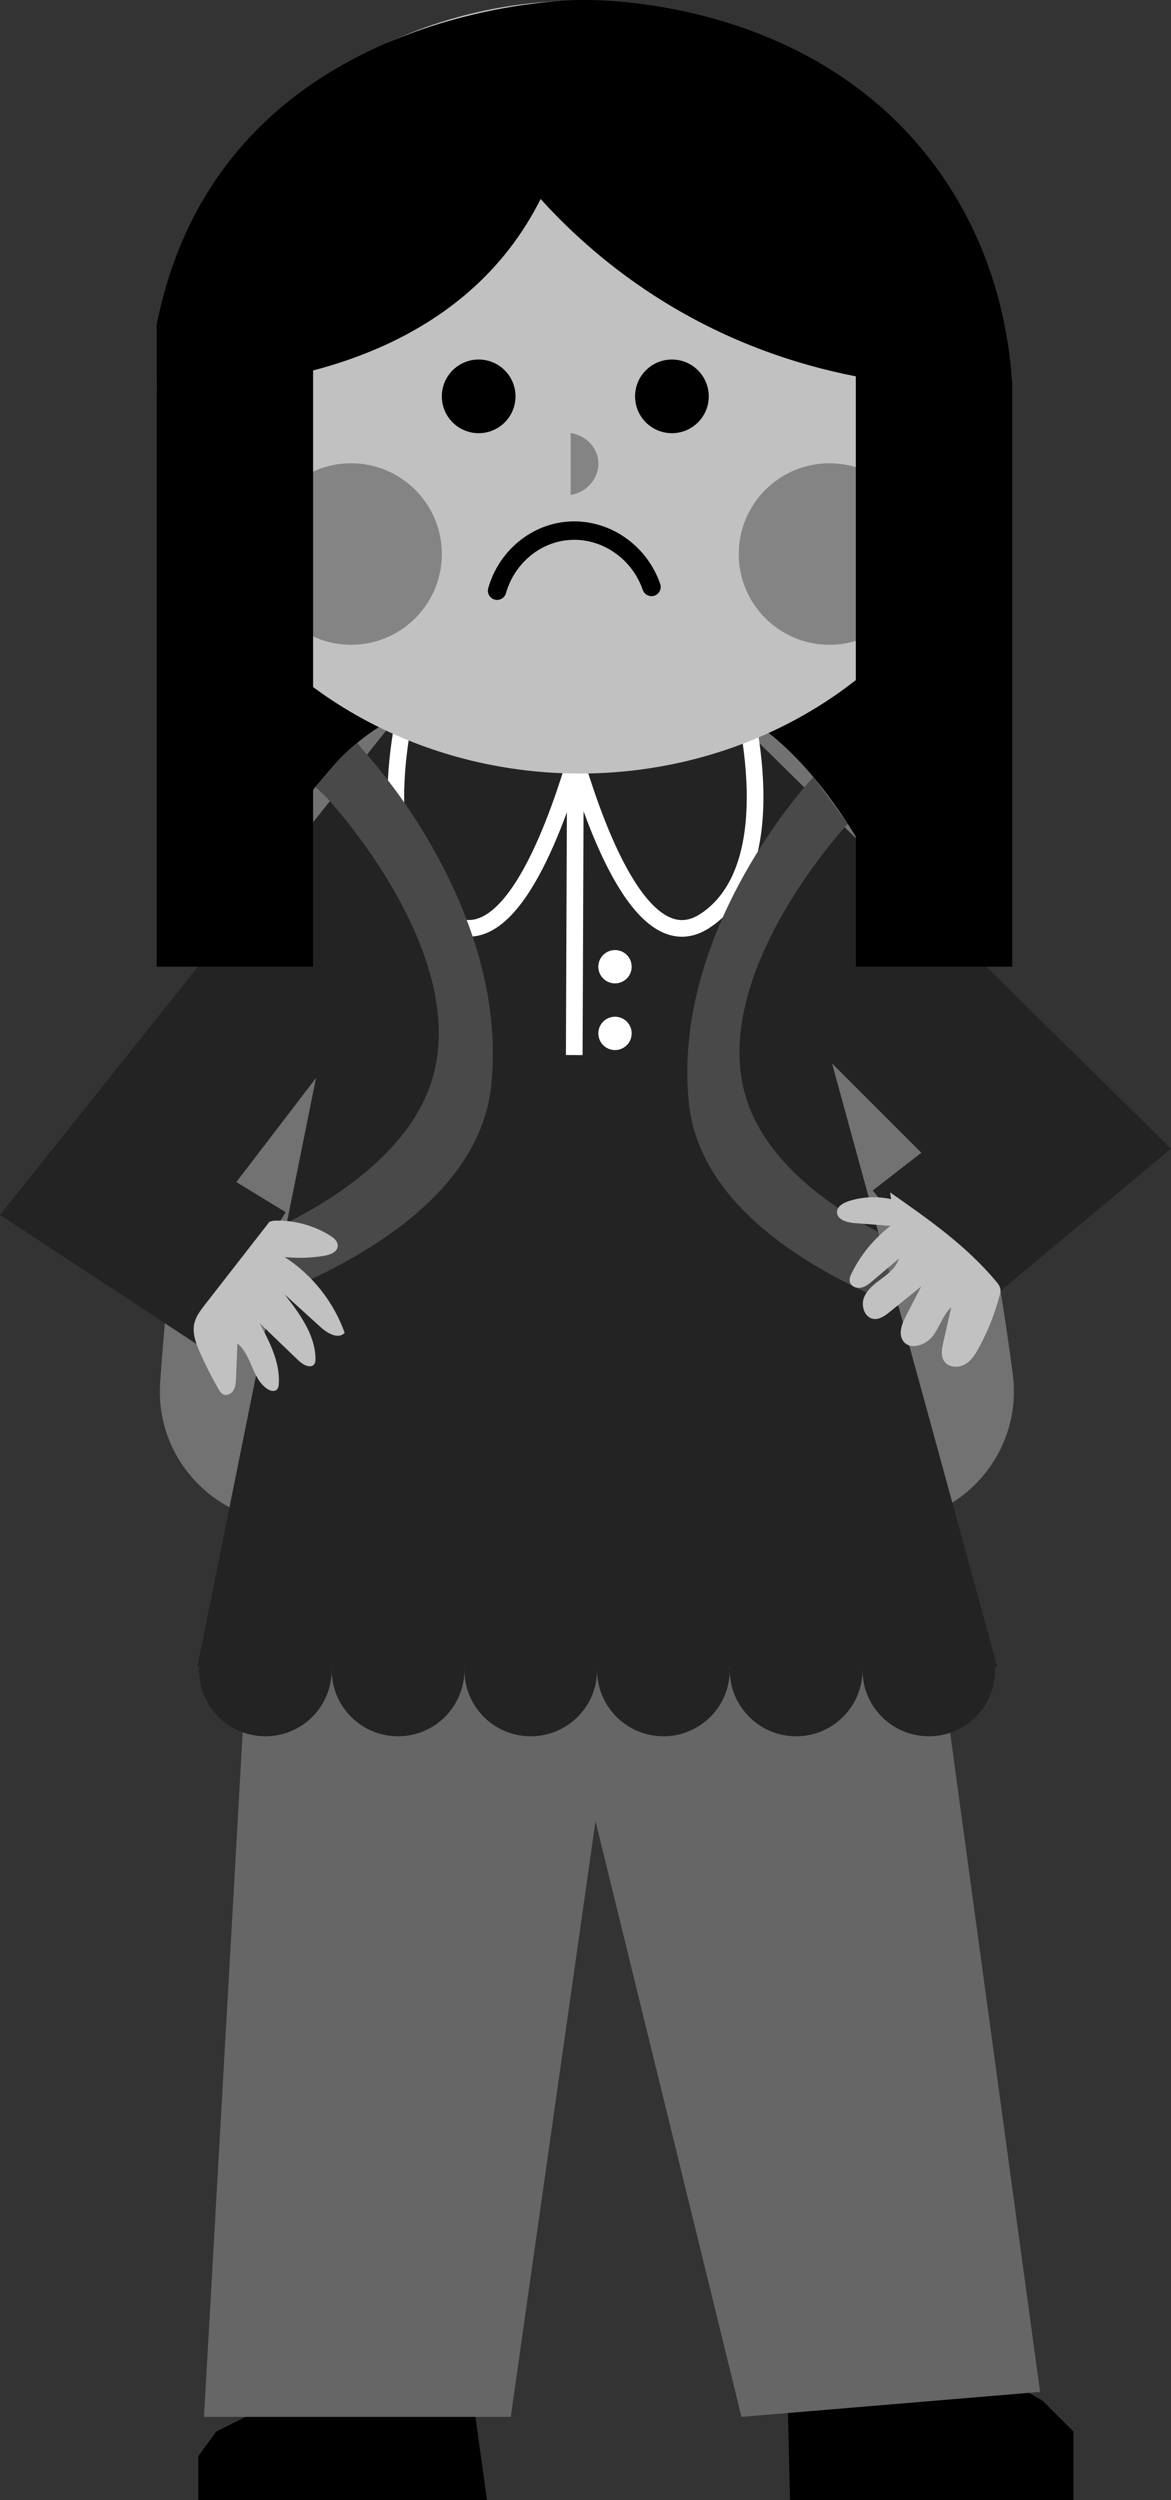 <?xml version="1.0" encoding="UTF-8"?>
<svg id="Calque_2" xmlns="http://www.w3.org/2000/svg" viewBox="0 0 140.52 300">
  <rect x="0" y="0" width="140.52" height="300" fill="#333333" stroke="none"/>
  <defs>
    <style>
      .cls-1 {
        stroke: #000;
        stroke-linecap: round;
        stroke-width: 2.21px;
      }

      .cls-1, .cls-2 {
        fill: none;
        stroke-miterlimit: 10;
      }

      .cls-3 {
        fill: #232323;
      }

      .cls-4 {
        fill: #727272;
      }

      .cls-5 {
        fill: #c1c1c1;
      }

      .cls-6 {
        fill: #848484;
      }

      .cls-7 {
        fill: #fff;
      }

      .cls-8 {
        fill: #666;
      }

      .cls-9 {
        fill: #494949;
      }

      .cls-2 {
        stroke: #fff;
        stroke-width: 2px;
      }
    </style>
  </defs>
  <g id="fille_sac_à_dos_1">
    <polyline points="112.64 44.02 112.64 110.54 23.34 110.54 23.34 46.23"/>
    <path class="cls-4" d="M105.91,182.71H34.95c-9.12,0-16.36-7.72-15.73-16.82,1.42-20.5,5.69-54.51,18.63-71.47.73-.87,1.48-1.75,2.27-2.65.2-.23.41-.46.61-.68.69-.71,1.41-1.37,2.15-1.97,3.67-3.04,7.9-4.84,12.76-4.97h25.1c4.55,0,8.96,1.59,12.42,4.55,8.61,7.38,21.83,26.57,28.37,76.17,1.25,9.44-6.1,17.84-15.62,17.84Z"/>
    <path d="M31.52,288.98l-5.56,2.78c-.72.99-1.44,1.97-2.16,2.96v5.28h34.64l-1.48-10.64c-8.48-.13-16.96-.26-25.45-.38Z"/>
    <path d="M118.61,284.35c2.16,1.24,4.33,2.47,6.49,3.71,1.24,1.24,2.47,2.47,3.71,3.71v8.24h-34.01c-.09-3.98-.19-7.97-.28-11.95,8.03-1.24,16.06-2.47,24.1-3.71Z"/>
    <path class="cls-8" d="M29.76,196.59h82.71c4.11,30.14,8.23,60.28,12.34,90.42-11.94,1-23.89,2-35.83,3l-17.52-71.49-10.17,71.49H24.48l5.28-93.42Z"/>
    <path class="cls-3" d="M127.58,125.09c-8.74-8.62-17.48-17.22-26.22-25.83-1.62-1.59-3.23-3.19-4.85-4.78-2.19-2.15-4.37-4.31-6.56-6.46h-.01c-1.06-1.06-2.12-2.11-3.18-3.15-12.5-.29-25-.58-37.5-.87-.14.18-.29.36-.43.54-12.48,15.65-24.96,31.31-37.44,46.96-3.8,4.76-7.59,9.52-11.39,14.28l16.87,11.08,2.89,1.9.94.62,3.56,2.34,2.52-4.09,6.11-9.93,1.39-2.25-5.92-3.61c3.19-4.16,6.37-8.33,9.56-12.49-1.18,5.87-2.37,11.75-3.55,17.62-.58,2.84-1.15,5.69-1.72,8.53-2.99,14.83-5.98,29.67-8.97,44.5h.21c-.2,4.39,3.17,8.11,7.55,8.33,4.39.23,8.13-3.15,8.35-7.54.01-.14.01-.27.01-.41,0,4.22,3.31,7.74,7.56,7.95,4.39.23,8.13-3.15,8.36-7.54.01-.14.01-.26.01-.4,0,4.22,3.3,7.73,7.55,7.94,4.39.23,8.14-3.15,8.36-7.54.01-.14.01-.27.01-.41,0-.13,0-.26-.02-.38h.03c-.01.13-.01.25-.01.38,0,4.22,3.3,7.74,7.56,7.95,4.39.23,8.13-3.15,8.35-7.54.01-.14.01-.27.01-.41,0,4.22,3.31,7.74,7.56,7.95,4.39.23,8.13-3.15,8.36-7.54.01-.14.01-.26.01-.4,0,4.22,3.3,7.73,7.55,7.94,4.39.23,8.13-3.15,8.36-7.54.01-.27.01-.53-.01-.79h.27c-3.95-14.41-7.89-28.82-11.84-43.23-.81-2.98-1.63-5.95-2.44-8.93-1.85-6.74-3.7-13.49-5.54-20.23,3.57,3.57,7.14,7.14,10.71,10.71l-5.83,4.53,6.15,7.61,5.83,7.22,3.35-2.78,3.86-3.22,16.6-13.84c-4.31-4.25-8.63-8.5-12.94-12.75ZM39.8,200.37c0-.12,0-.25-.02-.37h.03c-.01.13-.01.24-.01.37ZM55.73,200.38c0-.13,0-.26-.02-.38h.03c-.01.13-.01.25-.01.38ZM87.57,200.37c0-.12,0-.25-.02-.37h.03c0,.13,0,.24,0,.37ZM103.5,200.38c0-.13,0-.26-.02-.38h.03c-.01.13-.01.25-.01.38Z"/>
    <g>
      <path class="cls-2" d="M84.6,110.49c-7.03,4.65-12.63-9.49-15.55-19.32-2.93,9.84-8.52,23.96-15.55,19.31-10.5-6.93-4.03-28.48-4.03-28.48l19.82.46,19.35-.45s6.47,21.55-4.03,28.48Z"/>
      <line class="cls-2" x1="69.05" y1="91.17" x2="68.91" y2="126.6"/>
      <circle class="cls-7" cx="73.8" cy="116" r="2"/>
      <circle class="cls-7" cx="73.8" cy="124" r="2"/>
    </g>
    <path class="cls-9" d="M105.39,147.84c.81,2.98,1.63,5.95,2.44,8.93-10.62-4.29-24-12.11-25.19-24.62-1.69-17.74,10.16-33.27,13.87-37.67.69-.81,1.1-1.24,1.1-1.24l4.12,5.62s-.13.14-.37.4c-2.44,2.76-16.28,19.19-11.7,32.87,2.36,7.03,9.17,12.21,15.73,15.71Z"/>
    <path class="cls-9" d="M58.97,130.05c-1.24,12.96-15.22,21.04-26.24,25.45.59-2.93,1.18-5.87,1.78-8.8,7.06-3.61,14.64-9.1,17.19-16.68,5.2-15.44-12.5-34.31-12.5-34.31l-1.35-1.29c.73-.87,1.48-1.75,2.27-2.65.2-.23.41-.46.61-.68.69-.71,1.41-1.37,2.15-1.97.19.26.39.53.58.79,0,0,2.08,2.19,4.73,5.93,2.44,3.47,5.37,8.28,7.58,13.93,2.36,6,3.91,12.96,3.2,20.28Z"/>
    <path class="cls-5" d="M32.84,146.47c2.36-.09,4.73.53,6.74,1.77.48.29.99.73.95,1.28-.04.71-.89,1.04-1.59,1.16-1.58.27-3.19.32-4.78.16,3.31,2.13,5.88,5.38,7.2,9.09-.74.81-2.05.08-2.86-.66-1.45-1.32-2.9-2.63-4.34-3.95,1.78,2.29,3.65,4.8,3.7,7.7,0,.22,0,.46-.13.64-.39.61-1.33.14-1.86-.36-1.57-1.51-3.15-3.02-4.72-4.54,1.21,2.27,2.45,4.69,2.31,7.25-.01.28-.06.58-.27.76-.3.25-.76.12-1.08-.09-1.87-1.19-1.89-4.09-3.62-5.47-.06,1.4-.11,2.79-.17,4.19-.02.49-.05.99-.29,1.41s-.79.71-1.23.51c-.28-.13-.45-.4-.6-.67-.81-1.42-1.55-2.88-2.21-4.37-.48-1.1-.94-2.31-.67-3.48.19-.85.75-1.57,1.28-2.26,2.58-3.31,5.16-6.63,7.74-9.94"/>
    <path class="cls-5" d="M106.94,143.89c-1.7-.38-3.51-.29-5.16.26-.62.21-1.31.61-1.34,1.26-.04.91,1.15,1.28,2.06,1.35,1.45.11,2.9.22,4.35.34-1.94,1.5-3.54,3.44-4.63,5.63-.18.35-.34.75-.23,1.12.15.53.81.77,1.35.66s.98-.48,1.4-.84c1.04-.88,2.08-1.76,3.12-2.64-.29,1.02-1.19,1.75-2.04,2.38s-1.77,1.31-2.15,2.31.09,2.39,1.15,2.54c.72.1,1.38-.38,1.95-.84,1.26-1.02,2.52-2.04,3.78-3.06-.61,1.17-1.21,2.35-1.82,3.52-.5.96-.98,2.19-.33,3.06.83,1.11,2.68.49,3.52-.61.84-1.09,1.22-2.53,2.23-3.47-.32,1.4-.63,2.79-.95,4.19-.18.79-.34,1.69.14,2.34.54.73,1.68.77,2.47.31s1.28-1.28,1.71-2.08c1.05-1.96,1.87-4.04,2.44-6.19.06-.24.13-.49.09-.74-.05-.35-.28-.65-.51-.92-3.55-4.27-8.17-7.51-12.73-10.69"/>
    <ellipse class="cls-5" cx="69.59" cy="46.45" rx="50.78" ry="46.37"/>
    <circle class="cls-6" cx="42.13" cy="66.48" r="10.89"/>
    <circle class="cls-6" cx="99.54" cy="66.48" r="10.89"/>
    <circle cx="57.44" cy="47.56" r="4.42"/>
    <circle cx="80.63" cy="47.56" r="4.42"/>
    <path class="cls-1" d="M78.18,70.43c-1.53-4.42-5.85-7.19-10.26-6.71-3.86.42-7.16,3.26-8.27,7.16"/>
    <path class="cls-6" d="M68.48,51.97c1.78.25,3.14,1.66,3.31,3.31.2,1.91-1.23,3.78-3.31,4.1"/>
    <path d="M37.57,44.45v71.55h-18.77V38.99c.08-.45.18-.9.28-1.34C27.5,0,69.58,0,69.58,0c.66,29.71-17.11,40.56-32.01,44.45Z"/>
    <path d="M121.47,46.35c-3.5.24-10.37.45-18.77-1.19-7.33-1.43-15.84-4.27-24.29-9.75-11.97-7.76-18.74-17.49-22.08-23.18L69.6,0c2.89-.04,27.87,0,42.6,19.9,5.58,7.55,7.81,15.4,8.7,21.11.34,2.11.49,3.94.57,5.34Z"/>
    <path d="M121.47,46.35v69.65h-18.77V43.42l18.2-2.41c.34,2.11.49,3.94.57,5.34Z"/>
  </g>
</svg>